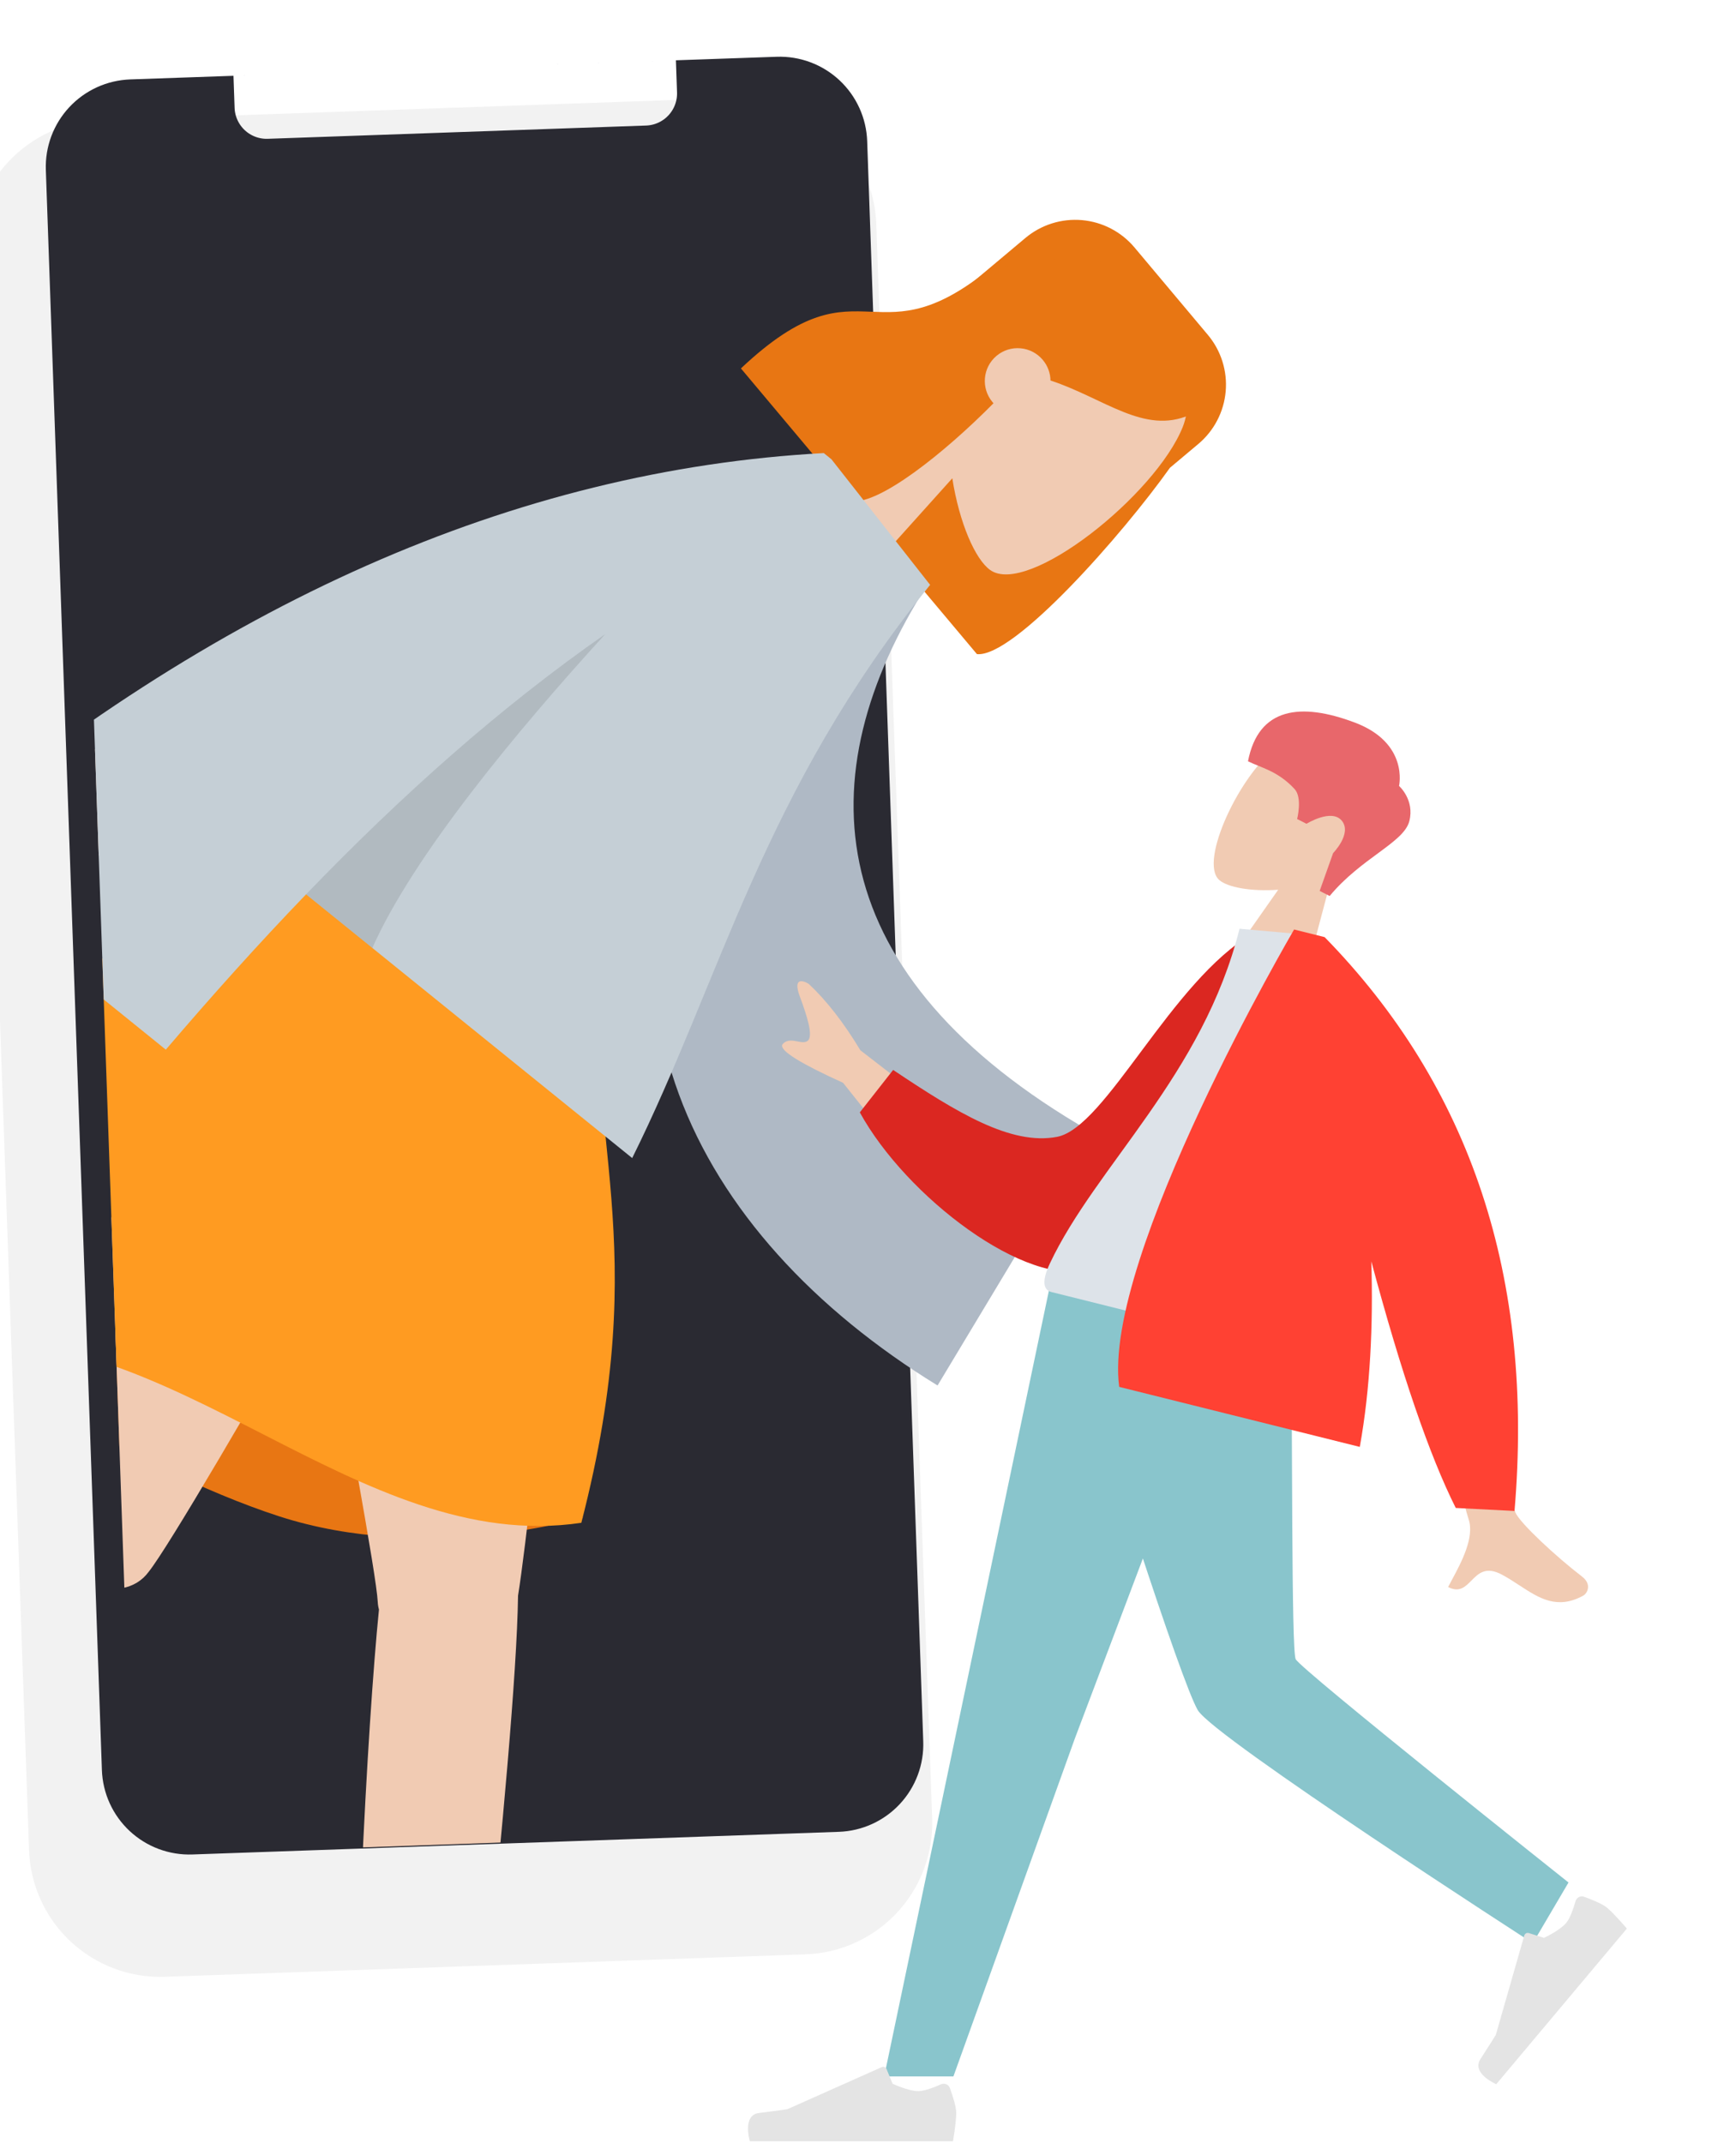 <?xml version="1.0" encoding="utf-8"?>
<svg width="482px" height="595px" viewBox="0 0 482 595" version="1.1" xmlns:xlink="http://www.w3.org/1999/xlink" xmlns="http://www.w3.org/2000/svg">
  <desc>Created with Lunacy</desc>
  <defs>
    <filter filterUnits="userSpaceOnUse" color-interpolation-filters="sRGB" id="filter_1">
      <feFlood flood-opacity="0" result="BackgroundImageFix" />
      <feColorMatrix in="SourceAlpha" type="matrix" values="0 0 0 0 0 0 0 0 0 0 0 0 0 0 0 0 0 0 127 0" />
      <feOffset dx="-10" dy="22" />
      <feGaussianBlur stdDeviation="17" />
      <feColorMatrix type="matrix" values="0 0 0 0 0 0 0 0 0 0 0 0 0 0 0 0 0 0 0.102 0" />
      <feBlend mode="normal" in2="BackgroundImageFix" result="effect0_dropShadow" />
      <feBlend mode="normal" in="SourceGraphic" in2="effect0_dropShadow" result="shape" />
    </filter>
    <path d="M0 0L319 0L319 504L0 504L0 0Z" transform="translate(3.051758E-05 1.525879E-05)" id="path_1" />
    <clipPath id="mask_1">
      <use xlink:href="#path_1" />
    </clipPath>
  </defs>
  <g id="Group-4" transform="translate(0.5 0.5)">
    <g id="Group" transform="matrix(0.999 -0.035 0.035 0.999 0 11.796)">
      <g filter="url(#filter_1)">
        <path d="M36.449 0L214.551 0Q215.446 0 216.339 0.044Q217.233 0.088 218.124 0.176Q219.014 0.263 219.899 0.395Q220.784 0.526 221.662 0.7Q222.539 0.875 223.407 1.092Q224.275 1.31 225.132 1.569Q225.988 1.829 226.83 2.131Q227.673 2.432 228.499 2.775Q229.326 3.117 230.135 3.499Q230.944 3.882 231.733 4.304Q232.522 4.726 233.29 5.186Q234.057 5.646 234.801 6.143Q235.545 6.64 236.264 7.173Q236.982 7.706 237.674 8.274Q238.366 8.841 239.029 9.442Q239.692 10.043 240.324 10.676Q240.957 11.308 241.558 11.971Q242.159 12.634 242.726 13.326Q243.294 14.018 243.827 14.736Q244.36 15.455 244.857 16.199Q245.354 16.943 245.814 17.71Q246.274 18.478 246.696 19.267Q247.118 20.056 247.5 20.865Q247.883 21.674 248.225 22.501Q248.568 23.327 248.869 24.17Q249.171 25.012 249.43 25.868Q249.69 26.725 249.908 27.593Q250.125 28.461 250.3 29.338Q250.474 30.216 250.605 31.101Q250.737 31.986 250.824 32.876Q250.912 33.767 250.956 34.66Q251 35.554 251 36.449L251 479.551Q251 480.446 250.956 481.339Q250.912 482.233 250.824 483.124Q250.737 484.014 250.605 484.899Q250.474 485.784 250.3 486.662Q250.125 487.539 249.908 488.407Q249.69 489.275 249.43 490.132Q249.171 490.988 248.869 491.83Q248.568 492.673 248.225 493.499Q247.883 494.326 247.5 495.135Q247.118 495.944 246.696 496.733Q246.274 497.522 245.814 498.289Q245.354 499.057 244.857 499.801Q244.36 500.545 243.827 501.264Q243.294 501.982 242.726 502.674Q242.159 503.366 241.558 504.029Q240.957 504.692 240.324 505.324Q239.692 505.957 239.029 506.558Q238.366 507.159 237.674 507.726Q236.982 508.294 236.264 508.827Q235.545 509.36 234.801 509.857Q234.057 510.354 233.29 510.814Q232.522 511.274 231.733 511.696Q230.944 512.118 230.135 512.5Q229.326 512.883 228.499 513.225Q227.673 513.568 226.83 513.869Q225.988 514.171 225.132 514.43Q224.275 514.69 223.407 514.908Q222.539 515.125 221.662 515.3Q220.784 515.474 219.899 515.605Q219.014 515.737 218.124 515.825Q217.233 515.912 216.339 515.956Q215.446 516 214.551 516L36.449 516Q35.554 516 34.66 515.956Q33.767 515.912 32.876 515.825Q31.986 515.737 31.101 515.605Q30.216 515.474 29.338 515.3Q28.461 515.125 27.593 514.908Q26.725 514.69 25.868 514.43Q25.012 514.171 24.17 513.869Q23.327 513.568 22.501 513.225Q21.674 512.883 20.865 512.5Q20.056 512.118 19.267 511.696Q18.478 511.274 17.71 510.814Q16.943 510.354 16.199 509.857Q15.455 509.36 14.736 508.827Q14.018 508.294 13.326 507.726Q12.634 507.159 11.971 506.558Q11.308 505.957 10.676 505.324Q10.043 504.692 9.442 504.029Q8.841 503.366 8.274 502.674Q7.706 501.982 7.173 501.264Q6.64 500.545 6.143 499.801Q5.646 499.057 5.186 498.289Q4.726 497.522 4.304 496.733Q3.882 495.944 3.499 495.135Q3.117 494.326 2.775 493.499Q2.432 492.673 2.131 491.83Q1.829 490.988 1.569 490.132Q1.31 489.275 1.092 488.407Q0.875 487.539 0.7 486.662Q0.526 485.784 0.395 484.899Q0.263 484.014 0.176 483.124Q0.088 482.233 0.044 481.339Q0 480.446 0 479.551L0 36.449Q0 35.554 0.044 34.66Q0.088 33.767 0.176 32.876Q0.263 31.986 0.395 31.101Q0.526 30.216 0.7 29.338Q0.875 28.461 1.092 27.593Q1.31 26.725 1.569 25.868Q1.829 25.012 2.131 24.17Q2.432 23.327 2.775 22.501Q3.117 21.674 3.499 20.865Q3.882 20.056 4.304 19.267Q4.726 18.478 5.186 17.71Q5.646 16.943 6.143 16.199Q6.64 15.455 7.173 14.736Q7.706 14.018 8.274 13.326Q8.841 12.634 9.442 11.971Q10.043 11.308 10.676 10.676Q11.308 10.043 11.971 9.442Q12.634 8.841 13.326 8.274Q14.018 7.706 14.736 7.173Q15.455 6.64 16.199 6.143Q16.943 5.646 17.71 5.186Q18.478 4.726 19.267 4.304Q20.056 3.882 20.865 3.499Q21.674 3.117 22.501 2.775Q23.327 2.432 24.17 2.131Q25.012 1.829 25.868 1.569Q26.725 1.31 27.593 1.092Q28.461 0.875 29.338 0.7Q30.216 0.526 31.101 0.395Q31.986 0.263 32.876 0.176Q33.767 0.088 34.66 0.044Q35.554 0 36.449 0L36.449 0Z" id="base" fill="#F2F2F2" stroke="none" />
      </g>
      <path d="M203.975 -1.52588e-05L24.299 -1.52588e-05Q23.703 -1.52588e-05 23.107 0.029Q22.511 0.059 21.917 0.117Q21.324 0.175 20.734 0.263Q20.143 0.351 19.558 0.467Q18.974 0.583 18.395 0.728Q17.816 0.873 17.245 1.046Q16.674 1.219 16.113 1.42Q15.551 1.621 15 1.85Q14.449 2.078 13.91 2.333Q13.371 2.588 12.845 2.869Q12.319 3.15 11.807 3.457Q11.295 3.764 10.799 4.095Q10.303 4.427 9.824 4.782Q9.345 5.137 8.884 5.516Q8.423 5.894 7.981 6.295Q7.539 6.695 7.117 7.117Q6.695 7.539 6.295 7.981Q5.894 8.423 5.516 8.884Q5.137 9.345 4.782 9.824Q4.427 10.303 4.095 10.799Q3.764 11.295 3.457 11.807Q3.15 12.318 2.869 12.845Q2.588 13.371 2.333 13.91Q2.078 14.449 1.85 15Q1.621 15.551 1.42 16.113Q1.219 16.674 1.046 17.245Q0.873 17.816 0.728 18.395Q0.583 18.973 0.467 19.558Q0.351 20.143 0.263 20.734Q0.175 21.324 0.117 21.917Q0.059 22.511 0.029 23.107Q0 23.703 0 24.299L0 469.02Q0 469.616 0.029 470.212Q0.059 470.808 0.117 471.401Q0.175 471.995 0.263 472.585Q0.351 473.175 0.467 473.76Q0.583 474.345 0.728 474.924Q0.873 475.502 1.046 476.073Q1.219 476.644 1.42 477.206Q1.621 477.767 1.85 478.318Q2.078 478.87 2.333 479.409Q2.588 479.948 2.869 480.474Q3.15 481 3.457 481.512Q3.764 482.023 4.095 482.519Q4.427 483.015 4.782 483.495Q5.137 483.974 5.516 484.435Q5.894 484.896 6.295 485.338Q6.695 485.78 7.117 486.202Q7.539 486.623 7.981 487.024Q8.423 487.425 8.884 487.803Q9.345 488.181 9.824 488.537Q10.303 488.892 10.799 489.223Q11.295 489.555 11.807 489.862Q12.319 490.168 12.845 490.449Q13.371 490.731 13.91 490.986Q14.449 491.241 15 491.469Q15.551 491.697 16.113 491.898Q16.674 492.099 17.245 492.272Q17.816 492.445 18.395 492.59Q18.974 492.735 19.558 492.852Q20.143 492.968 20.734 493.056Q21.324 493.143 21.917 493.202Q22.511 493.26 23.107 493.289Q23.703 493.319 24.299 493.319L203.975 493.319Q204.572 493.319 205.167 493.289Q205.763 493.26 206.357 493.202Q206.95 493.143 207.54 493.056Q208.13 492.968 208.716 492.852Q209.301 492.735 209.879 492.59Q210.458 492.445 211.029 492.272Q211.599 492.099 212.161 491.898Q212.723 491.697 213.274 491.469Q213.825 491.241 214.364 490.986Q214.903 490.731 215.43 490.449Q215.956 490.168 216.467 489.862Q216.979 489.555 217.475 489.223Q217.971 488.892 218.45 488.537Q218.929 488.181 219.39 487.803Q219.851 487.425 220.293 487.024Q220.735 486.623 221.157 486.202Q221.579 485.78 221.979 485.338Q222.38 484.896 222.758 484.435Q223.137 483.974 223.492 483.495Q223.847 483.015 224.179 482.519Q224.51 482.023 224.817 481.512Q225.124 481 225.405 480.474Q225.686 479.948 225.941 479.409Q226.196 478.87 226.424 478.318Q226.653 477.767 226.854 477.206Q227.055 476.644 227.228 476.073Q227.401 475.502 227.546 474.924Q227.691 474.345 227.807 473.76Q227.923 473.175 228.011 472.585Q228.099 471.995 228.157 471.401Q228.215 470.808 228.245 470.212Q228.274 469.616 228.274 469.02L228.274 24.299Q228.274 23.703 228.245 23.107Q228.215 22.511 228.157 21.917Q228.099 21.324 228.011 20.734Q227.924 20.143 227.807 19.558Q227.691 18.973 227.546 18.395Q227.401 17.816 227.228 17.245Q227.055 16.674 226.854 16.113Q226.653 15.551 226.424 15Q226.196 14.449 225.941 13.91Q225.686 13.371 225.405 12.845Q225.124 12.318 224.817 11.807Q224.51 11.295 224.179 10.799Q223.848 10.303 223.492 9.824Q223.137 9.345 222.758 8.884Q222.38 8.423 221.979 7.981Q221.579 7.539 221.157 7.117Q220.735 6.695 220.293 6.295Q219.851 5.894 219.39 5.516Q218.929 5.137 218.45 4.782Q217.971 4.427 217.475 4.095Q216.979 3.764 216.467 3.457Q215.956 3.15 215.429 2.869Q214.903 2.588 214.364 2.333Q213.825 2.078 213.274 1.85Q212.723 1.621 212.161 1.42Q211.599 1.219 211.029 1.046Q210.458 0.873 209.879 0.728Q209.301 0.583 208.716 0.467Q208.13 0.351 207.54 0.263Q206.95 0.175 206.357 0.117Q205.763 0.059 205.167 0.029Q204.572 -1.52588e-05 203.975 -1.52588e-05ZM175.964 8.912L175.964 1.52588e-05L53 1.52588e-05L53 8.912Q53 9.13 53.011 9.349Q53.022 9.567 53.043 9.785Q53.064 10.002 53.096 10.219Q53.129 10.435 53.171 10.65Q53.214 10.864 53.267 11.076Q53.32 11.289 53.384 11.498Q53.447 11.707 53.521 11.913Q53.594 12.119 53.678 12.321Q53.762 12.523 53.855 12.721Q53.949 12.919 54.052 13.111Q54.155 13.304 54.268 13.492Q54.38 13.68 54.502 13.861Q54.623 14.043 54.753 14.219Q54.884 14.395 55.022 14.564Q55.161 14.733 55.308 14.895Q55.455 15.057 55.609 15.211Q55.764 15.366 55.926 15.513Q56.088 15.66 56.257 15.799Q56.426 15.937 56.602 16.068Q56.778 16.198 56.96 16.32Q57.142 16.441 57.329 16.553Q57.517 16.666 57.71 16.769Q57.903 16.872 58.1 16.966Q58.298 17.059 58.5 17.143Q58.702 17.227 58.908 17.3Q59.114 17.374 59.323 17.437Q59.532 17.501 59.745 17.554Q59.957 17.607 60.171 17.65Q60.386 17.692 60.602 17.725Q60.819 17.757 61.036 17.778Q61.254 17.8 61.472 17.81Q61.691 17.821 61.91 17.821L167.054 17.821Q167.273 17.821 167.491 17.81Q167.71 17.8 167.927 17.778Q168.145 17.757 168.361 17.725Q168.578 17.692 168.792 17.65Q169.007 17.607 169.219 17.554Q169.431 17.501 169.64 17.437Q169.85 17.374 170.056 17.3Q170.262 17.227 170.464 17.143Q170.666 17.059 170.863 16.966Q171.061 16.872 171.254 16.769Q171.447 16.666 171.634 16.553Q171.822 16.441 172.004 16.32Q172.186 16.198 172.361 16.068Q172.537 15.937 172.706 15.799Q172.875 15.66 173.037 15.513Q173.199 15.366 173.354 15.211Q173.509 15.057 173.656 14.895Q173.802 14.733 173.941 14.564Q174.08 14.395 174.21 14.219Q174.341 14.043 174.462 13.861Q174.584 13.68 174.696 13.492Q174.808 13.304 174.912 13.111Q175.015 12.919 175.108 12.721Q175.202 12.523 175.285 12.321Q175.369 12.119 175.443 11.913Q175.516 11.707 175.58 11.498Q175.643 11.289 175.697 11.076Q175.75 10.864 175.792 10.65Q175.835 10.435 175.867 10.219Q175.899 10.002 175.921 9.785Q175.942 9.567 175.953 9.349Q175.964 9.13 175.964 8.912Z" transform="translate(11.003 11)" id="Screen" fill="#2A2A32" fill-rule="evenodd" stroke="none" />
      <g id="Illustration" transform="translate(19.008 0.005)">
        <path d="M0 0L319 0L319 504L0 504L0 0Z" transform="translate(3.051758E-05 1.525879E-05)" id="Mask" fill="none" stroke="none" />
        <g clip-path="url(#mask_1)">
          <g id="In-Screen" transform="matrix(0.94 0.342 -0.342 0.94 -33.271 -151.724)">
            <g id="Head/Front" transform="matrix(0.848 0.53 -0.53 0.848 315.55 1.525879E-05)">
              <path d="M53.181 0L21.499 0Q20.971 0 20.444 0.026Q19.917 0.052 19.392 0.104Q18.866 0.155 18.344 0.233Q17.822 0.31 17.305 0.413Q16.787 0.516 16.275 0.644Q15.763 0.773 15.258 0.926Q14.753 1.079 14.256 1.257Q13.759 1.435 13.272 1.637Q12.784 1.838 12.307 2.064Q11.83 2.29 11.364 2.539Q10.899 2.787 10.446 3.059Q9.994 3.33 9.555 3.623Q9.116 3.916 8.692 4.231Q8.268 4.545 7.86 4.88Q7.452 5.215 7.061 5.569Q6.67 5.924 6.297 6.297Q5.924 6.67 5.569 7.061Q5.215 7.452 4.88 7.86Q4.545 8.268 4.231 8.692Q3.916 9.116 3.623 9.555Q3.33 9.994 3.059 10.446Q2.787 10.899 2.539 11.364Q2.29 11.83 2.064 12.307Q1.838 12.784 1.637 13.272Q1.435 13.759 1.257 14.256Q1.079 14.753 0.926 15.258Q0.773 15.763 0.644 16.275Q0.516 16.787 0.413 17.305Q0.31 17.822 0.233 18.344Q0.155 18.866 0.104 19.392Q0.052 19.917 0.026 20.444Q0 20.971 0 21.499L0 84.57Q0 85.097 0.026 85.624Q0.052 86.151 0.104 86.677Q0.155 87.202 0.233 87.724Q0.31 88.246 0.413 88.764Q0.516 89.281 0.644 89.793Q0.773 90.305 0.926 90.81Q1.079 91.315 1.257 91.812Q1.435 92.309 1.637 92.797Q1.838 93.284 2.064 93.761Q2.29 94.239 2.539 94.704Q2.787 95.169 3.059 95.622Q3.33 96.075 3.623 96.514Q3.916 96.953 4.231 97.376Q4.545 97.8 4.88 98.208Q5.215 98.616 5.569 99.007Q5.924 99.398 6.297 99.772Q6.67 100.145 7.061 100.499Q7.452 100.854 7.86 101.188Q8.268 101.523 8.692 101.838Q9.116 102.152 9.555 102.445Q9.994 102.738 10.446 103.01Q10.899 103.281 11.364 103.53Q11.83 103.779 12.307 104.004Q12.784 104.23 13.272 104.432Q13.759 104.634 14.256 104.812Q14.753 104.99 15.258 105.143Q15.763 105.296 16.275 105.424Q16.787 105.552 17.305 105.655Q17.822 105.758 18.344 105.836Q18.866 105.913 19.392 105.965Q19.917 106.017 20.444 106.043Q20.971 106.068 21.499 106.068L31.724 106.068C31.725 106.081 31.725 106.093 31.726 106.106L79.853 106.106C87.286 98.853 80.338 53.507 74.68 31.797L74.68 21.499Q74.68 20.971 74.654 20.444Q74.628 19.917 74.576 19.392Q74.524 18.866 74.447 18.344Q74.369 17.822 74.266 17.305Q74.163 16.787 74.035 16.275Q73.907 15.763 73.754 15.258Q73.601 14.753 73.423 14.256Q73.245 13.759 73.043 13.272Q72.841 12.784 72.615 12.307Q72.39 11.83 72.141 11.364Q71.892 10.899 71.621 10.446Q71.35 9.994 71.056 9.555Q70.763 9.116 70.449 8.692Q70.134 8.268 69.799 7.86Q69.465 7.452 69.11 7.061Q68.756 6.67 68.383 6.297Q68.01 5.924 67.618 5.569Q67.227 5.215 66.819 4.88Q66.411 4.545 65.987 4.231Q65.564 3.916 65.125 3.623Q64.686 3.33 64.233 3.059Q63.781 2.787 63.315 2.539Q62.85 2.29 62.373 2.064Q61.895 1.838 61.408 1.637Q60.92 1.435 60.423 1.257Q59.926 1.079 59.421 0.926Q58.916 0.773 58.404 0.644Q57.892 0.516 57.375 0.413Q56.857 0.31 56.335 0.233Q55.813 0.155 55.288 0.104Q54.763 0.052 54.236 0.026Q53.708 0 53.181 0Z" transform="translate(84.637 44.748)" id="Hair-Back" fill="#E87613" fill-rule="evenodd" stroke="none" />
              <g id="Head" transform="translate(89.615 51.377)">
                <path d="M33.084 73.327C43.83 79.796 54.389 82.921 59.346 81.645C71.775 78.446 72.917 33.039 63.301 15.138C53.684 -2.763 4.246 -10.565 1.754 24.902C0.889 37.212 6.065 48.197 13.712 57.161L0 120.984L39.829 120.984L33.084 73.327Z" id="Head" fill="#F1CBB3" fill-rule="evenodd" stroke="none" />
              </g>
              <path d="M24.696 30.081C25.852 28.939 26.971 27.834 28.081 26.845L28.028 25.557C28.028 25.557 40.528 0 59.746 0C78.964 0 85.029 8.93 90.194 16.512C86.332 29.746 71.345 31.708 58.027 39.957C56.458 38.684 54.456 37.92 52.276 37.92C47.235 37.92 43.148 42.001 43.148 47.035C43.148 52.07 47.235 56.151 52.276 56.151C52.415 56.151 52.553 56.148 52.691 56.141C54.526 75.827 53.79 98.308 48.322 103.644L0.195 103.644C-1.187 79.672 5.022 72.834 11.368 65.847C17.338 59.272 23.428 52.565 23.428 31.328C23.857 30.91 24.279 30.493 24.696 30.081Z" transform="translate(61.403 46.405)" id="Hair-Front" fill="#E87613" fill-rule="evenodd" stroke="none" />
            </g>
            <g id="Bottom/Skinny-Jeans-1" transform="matrix(1 4.661267E-07 -4.661267E-07 1 0 323.071)">
              <path d="M0 26.176C0 26.176 59.7 42.886 103.015 42.886C146.329 42.886 183.48 17.152 183.48 17.152C183.48 17.152 125.058 0 87.254 0C49.45 0 0 26.176 0 26.176Z" transform="translate(161.606 136.683)" id="Skirt-Shadow" fill="#E87613" stroke="none" />
              <path d="M99.987 195.627C99.603 195.05 99.279 194.422 99.022 193.741C93.702 179.662 8.489 27.77 0 0L95.938 0C102.392 21.114 131.443 153.613 135.532 180.049C148.431 221.748 174.991 356.797 178.381 366.152C181.948 375.994 161.879 386.247 156.531 374.148C148.022 354.895 127.746 301.624 118.718 269.096C110.255 238.602 103.363 211.168 99.987 195.627Z" transform="translate(199.088 3.051758E-05)" id="Leg" fill="#F1CBB3" stroke="none" />
              <path d="M203.785 214.172C164.827 224.025 22.328 241.84 12.549 244.634C2.489 247.508 -6.331 226.757 6.103 222.262C25.888 215.11 80.403 198.585 113.457 191.841C140.043 186.417 164.303 181.991 180.59 179.399C179.21 133.612 172.903 23.732 177.037 0L261.924 0C257.959 22.757 224.446 188.809 218.217 205.43C216.24 211.364 210.341 213.986 203.785 214.172L203.785 214.172Z" transform="translate(16.8 0)" id="Leg" fill="#F1CBB3" stroke="none" />
              <g id="Left-Shoe" transform="matrix(0.174 0.985 -0.985 0.174 64.562 205.067)">
                <path d="M3.39 9.099C2.207 12.216 5.55575e-16 18.472 0 21.759C0 26.25 1.495 34.866 1.495 34.866C6.701 34.866 95.072 34.866 95.072 34.866C95.072 34.866 98.719 22.799 90.86 21.837C83.002 20.874 77.803 20.099 77.803 20.099L33.69 0.419Q33.645 0.399 33.597 0.383Q33.55 0.367 33.501 0.356Q33.452 0.345 33.403 0.339Q33.353 0.333 33.303 0.332Q33.253 0.331 33.203 0.335Q33.153 0.339 33.104 0.348Q33.055 0.357 33.007 0.371Q32.959 0.385 32.913 0.404Q32.866 0.422 32.822 0.445Q32.778 0.468 32.736 0.496Q32.694 0.523 32.655 0.555Q32.616 0.586 32.581 0.621Q32.545 0.656 32.513 0.695Q32.481 0.733 32.454 0.775Q32.426 0.816 32.402 0.86Q32.379 0.905 32.36 0.951C31.474 3.1 29.305 8.366 29.305 8.366C29.305 8.366 22.03 11.763 17.481 11.763C14.211 11.763 8.737 9.424 5.917 8.109C4.917 7.642 3.781 8.067 3.39 9.099Z" transform="translate(1.659 31.546)" id="shoe" fill="#E4E4E4" stroke="none" />
              </g>
              <g id="Right-Shoe" transform="translate(345.086 330.405)">
                <path d="M3.39 9.099C2.207 12.216 5.55566e-16 18.472 0 21.76C0 26.251 1.495 34.867 1.495 34.867C6.701 34.867 95.07 34.867 95.07 34.867C95.07 34.867 98.717 22.799 90.859 21.837C83 20.875 77.802 20.099 77.802 20.099L33.69 0.419Q33.644 0.399 33.597 0.383Q33.549 0.367 33.5 0.356Q33.452 0.345 33.402 0.339Q33.352 0.333 33.302 0.332Q33.252 0.331 33.203 0.335Q33.153 0.34 33.104 0.348Q33.054 0.357 33.006 0.371Q32.958 0.385 32.912 0.404Q32.866 0.422 32.821 0.445Q32.777 0.468 32.735 0.496Q32.693 0.523 32.654 0.555Q32.616 0.586 32.58 0.621Q32.544 0.656 32.513 0.695Q32.481 0.733 32.453 0.775Q32.425 0.816 32.402 0.86Q32.378 0.905 32.359 0.951C31.474 3.1 29.305 8.366 29.305 8.366C29.305 8.366 22.029 11.763 17.481 11.763C14.211 11.763 8.737 9.424 5.917 8.109C4.917 7.643 3.781 8.067 3.39 9.099Z" transform="translate(1.659 31.546)" id="shoe" fill="#E4E4E4" stroke="none" />
              </g>
              <path d="M38.755 8.033C38.755 8.033 94.865 -8.033 144.935 8.033C156.549 61.059 184.768 82.106 189.73 163.404C133.322 191.454 63.641 143.4 5.574 170.754C-11.017 132.493 12.21 40.35 38.755 8.033Z" transform="translate(155.356 -8.033)" id="Skirt" fill="#FF9B21" stroke="none" />
            </g>
            <g id="Body/Long-Sleeve-1" transform="matrix(0.934 0.358 -0.358 0.934 134.847 105.169)">
              <path d="M354.014 14.792L288.491 23.718L300.247 53.034L353.414 31.984Q385.663 35.162 386.661 30.942Q386.727 30.664 386.657 30.354C385.526 25.336 378.698 26.55 377.39 23.288C376.082 20.026 383.532 13.264 390.873 7.152C398.215 1.039 393.287 -0.085 390.189 0.005C379.18 2.582 367.122 7.511 354.014 14.792ZM35.24 175.522C40.103 165.669 82.655 38.863 82.655 38.863L118.993 38.999C118.993 38.999 59.224 173.325 56.664 179.661C53.338 187.891 58.987 199.85 62.818 207.958C63.41 209.213 63.959 210.375 64.425 211.417C59.11 213.792 56.557 210.921 53.865 207.895C50.825 204.476 47.608 200.859 40.036 204.378C37.11 205.737 34.342 207.344 31.637 208.914C22.294 214.338 13.711 219.32 2.035 212.125C0.184 210.985 -1.844 206.69 3.057 203.334C15.267 194.972 32.862 180.339 35.24 175.522Z" transform="translate(30.142 84.523)" id="Skin" fill="#F1CBB3" fill-rule="evenodd" stroke="none" />
              <path d="M0 0.594L28.509 0C41.007 62.459 82.515 98.97 166.465 78.036L184.881 158.266C106.212 175.497 33.649 149.789 11.812 64.906C6.159 42.932 1.206 19.983 0 0.594Z" transform="matrix(0.996 0.087 -0.087 0.996 212.384 7.695)" id="Clothes-Back" fill="#AFB9C5" stroke="none" />
              <path d="M127.933 0.026L127.91 5.96496e-05L127.818 5.96506e-05L125.087 5.96801e-05Q29.632 86.174 -5.8396e-05 243.626L87.177 243.626C87.702 223.767 88.709 204.432 90.349 185.62L206.777 185.62C194.662 131.178 171.043 83.934 171.043 9.886L127.933 0.026Z" transform="translate(70.367 -7.629395E-05)" id="Clothes" fill="#C5CFD6" fill-rule="evenodd" stroke="none" />
              <path d="M-1.267e-05 108.392C3.339 70.092 9.302 33.961 19.158 -0C16.998 36.319 16.398 81.374 23.663 108.392L-1.267e-05 108.392Z" transform="translate(160.716 77.228)" id="Shade" fill="#000000" fill-opacity="0.102" fill-rule="evenodd" stroke="none" />
            </g>
          </g>
        </g>
      </g>
    </g>
    <g id="Group" transform="matrix(-1 0 0 1 480.526 189.679)">
      <g id="Head/Front" transform="matrix(0.891 -0.454 0.454 0.891 81.542 22.057)">
        <g id="Head" transform="translate(4 7)">
          <path d="M19.936 44.245C26.411 48.148 32.773 50.033 35.76 49.264C43.249 47.333 43.938 19.935 38.143 9.134C32.348 -1.667 2.558 -6.375 1.057 15.025C0.535 22.453 3.654 29.082 8.262 34.49L6.10352e-05 73L24 73L19.936 44.245Z" transform="translate(0 1.192093E-06)" id="Head" fill="#F1CBB3" fill-rule="evenodd" stroke="none" />
        </g>
        <path d="M10.418 46.307C7.406 32.907 -1.175 23.771 0.135 17.782C1.446 11.792 7.121 10.332 7.121 10.332C7.121 10.332 10.057 -1.543 26.056 0.23C42.055 2.004 51.819 8.648 47.602 23.268C43.726 23.268 39.047 21.866 32.575 24.268C29.496 25.411 28.17 31.358 28.17 31.358L25.246 31.358C25.246 31.358 20.989 24.301 16.851 26.171C12.713 28.042 14.97 35.259 14.97 35.259L13.529 46.307L10.418 46.307Z" id="Hair" fill="#E8676B" stroke="none" />
      </g>
      <g id="Bottom/Skinny-Jeans-1" transform="translate(6.529 165.319)">
        <path d="M0 0L48.082 127.227L81.783 221L101 221L54.674 9.81437e-14L0 0Z" transform="translate(128 0)" id="Leg" fill="#89C5CC" stroke="none" />
        <path d="M77.117 0C76.594 43.654 76.972 102.427 75.754 105.149C74.536 107.87 0 167.157 0 167.157L9.905 184C9.905 184 98.397 126.934 102.921 119.331C107.445 111.728 130.174 41.763 142 0L77.117 0Z" transform="translate(39 0)" id="Leg" fill="#89C5CC" stroke="none" />
        <g id="Left-Shoe" transform="matrix(0.643 0.766 -0.766 0.643 52.216 152.78)">
          <path d="M1.765 6.225C1.032 8.23 2.94992e-16 11.361 0 13.106C0 15.811 0.901 21 0.901 21C4.039 21 57.303 21 57.303 21C57.303 21 59.502 13.732 54.765 13.152C50.028 12.573 46.895 12.106 46.895 12.106L20.679 0.418Q20.633 0.398 20.586 0.382Q20.538 0.367 20.49 0.356Q20.441 0.345 20.391 0.339Q20.342 0.333 20.292 0.332Q20.242 0.331 20.192 0.335Q20.142 0.339 20.093 0.348Q20.044 0.357 19.996 0.371Q19.948 0.385 19.901 0.403Q19.855 0.422 19.811 0.445Q19.767 0.468 19.725 0.495Q19.683 0.523 19.644 0.554Q19.605 0.586 19.57 0.621Q19.534 0.656 19.502 0.694Q19.471 0.733 19.443 0.774Q19.415 0.816 19.391 0.86Q19.368 0.904 19.349 0.95C18.76 2.378 17.663 5.039 17.663 5.039C17.663 5.039 13.278 7.085 10.537 7.085C8.817 7.085 6.087 6.013 4.289 5.213C3.281 4.765 2.145 5.188 1.765 6.225Z" transform="translate(1 19)" id="shoe" fill="#E4E4E4" stroke="none" />
        </g>
        <g id="Right-Shoe" transform="translate(208 199)">
          <path d="M1.765 6.225C1.032 8.23 2.94992e-16 11.361 0 13.106C0 15.811 0.901 21 0.901 21C4.039 21 57.303 21 57.303 21C57.303 21 59.502 13.732 54.765 13.152C50.028 12.573 46.895 12.106 46.895 12.106L20.679 0.418Q20.633 0.398 20.586 0.382Q20.538 0.367 20.49 0.356Q20.441 0.345 20.391 0.339Q20.342 0.333 20.292 0.332Q20.242 0.331 20.192 0.335Q20.142 0.339 20.093 0.348Q20.044 0.357 19.996 0.371Q19.948 0.385 19.901 0.403Q19.855 0.422 19.811 0.445Q19.767 0.468 19.725 0.495Q19.683 0.523 19.644 0.554Q19.605 0.586 19.57 0.621Q19.534 0.656 19.502 0.694Q19.471 0.733 19.443 0.774Q19.415 0.816 19.391 0.86Q19.368 0.904 19.349 0.95C18.76 2.378 17.663 5.039 17.663 5.039C17.663 5.039 13.278 7.085 10.537 7.085C8.817 7.085 6.087 6.013 4.289 5.213C3.281 4.765 2.145 5.188 1.765 6.225Z" transform="translate(1 19)" id="shoe" fill="#E4E4E4" stroke="none" />
        </g>
      </g>
      <g id="Body/Long-Sleeve-1" transform="matrix(0.97 -0.242 0.242 0.97 0 98.255)">
        <path d="M232.235 14.704L196 30.617L207.57 45.439L234.707 24.633Q253.789 21.128 253.665 18.55Q253.657 18.381 253.566 18.216C252.738 16.709 251.197 16.624 249.778 16.545C248.672 16.485 247.64 16.428 247.076 15.705C245.789 14.056 248.966 8.961 252.188 4.255C255.41 -0.451 252.39 -0.281 250.623 0.282C244.711 3.572 238.582 8.379 232.235 14.704ZM70 39.066L49.508 35Q28.662 89.944 24.652 95.218C22.692 97.796 10.603 104.437 2.42 107.984C-0.865 109.407 -0.159 112.183 0.804 113.071C6.88 118.672 12.529 116.709 18.678 114.572C20.459 113.953 22.281 113.32 24.167 112.851C29.05 111.639 30.536 114.15 31.94 116.523C33.184 118.624 34.363 120.616 37.779 119.821C37.624 119.151 37.433 118.4 37.227 117.589C35.895 112.349 33.931 104.62 36.845 100.13Q39.088 96.674 70 39.066Z" transform="translate(2 47)" id="Skin" fill="#F1CBB3" fill-rule="evenodd" stroke="none" />
        <path d="M0 2.231L8.485 1.79458e-13C28.84 16.559 40.322 59.616 53.332 64.31C65.633 68.748 81.928 61.986 101.223 53.093L108.516 66.189C92.13 87.354 55.018 107.271 38.563 99.194C12.254 86.281 1.767 32.855 0 2.231Z" transform="matrix(0.996 0.087 -0.087 0.996 127.889 3.109)" id="Coat-Back" fill="#DB2721" stroke="none" />
        <path d="M0 114C0 114 52.008 114 76.511 114C80.008 114 79.349 108.952 78.844 106.404C73.011 77.004 50.241 45.312 50.241 3.461L28.172 0C9.917 29.358 3.605 65.504 0 114Z" transform="translate(90 0)" id="Shirt" fill="#DDE3E9" stroke="none" />
        <path d="M90 0L89.748 0Q15.496 45.757 0 141.859L16.037 145Q31.973 126.435 55.369 84.233C50.583 101.181 47.09 118.563 46 135L114.872 135C128.205 101.305 98.486 0 98.486 0L90 0Z" transform="translate(27 0)" id="Coat-Front" fill="#FF4133" fill-rule="evenodd" stroke="none" />
      </g>
    </g>
  </g>
</svg>